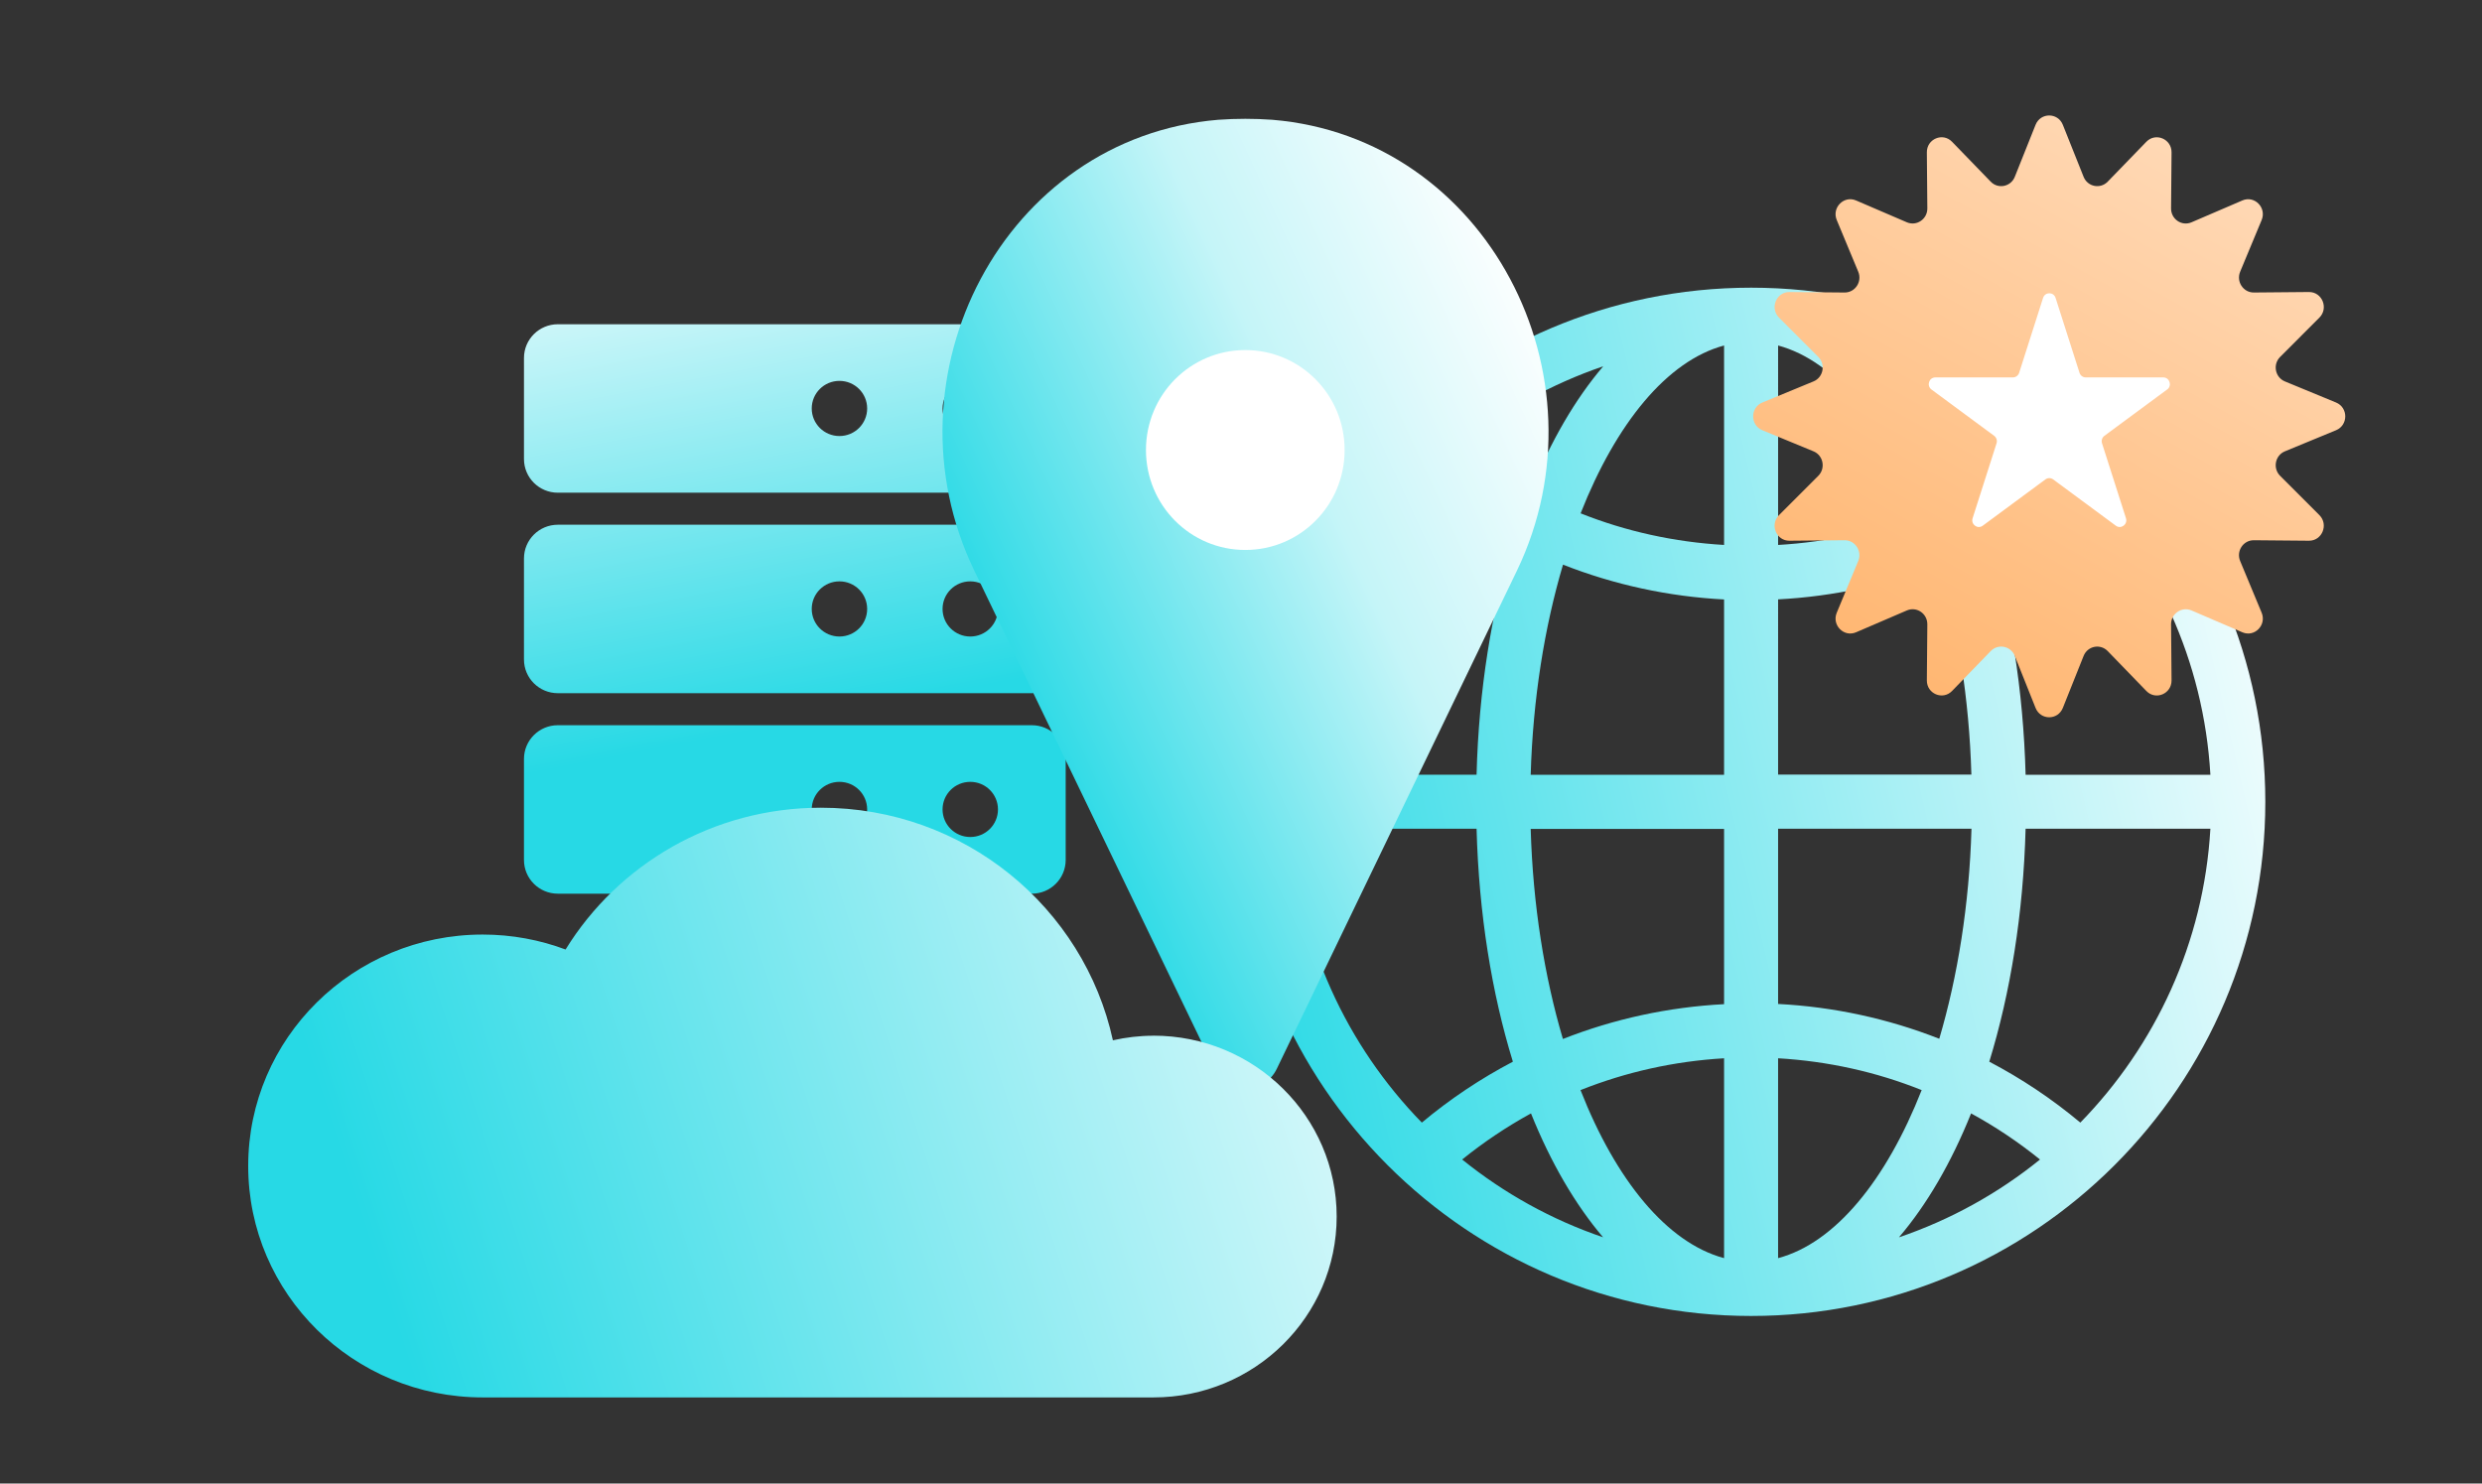 <svg width="368" height="220" fill="none" xmlns="http://www.w3.org/2000/svg">
  <rect width="100%" height="100%" fill="#333333" stroke="none"/>
  <mask id="a" style="mask-type:alpha" maskUnits="userSpaceOnUse" x="0" y="0" width="368" height="220">
    <path fill="#D9D9D9" d="M0 .184h368v219.632H0z"/>
  </mask>
  <g mask="url(#a)">
    <path d="M152.987 48.083H82.708c-2.769 0-5.019 2.24-5.019 4.995v14.991c0 2.761 2.25 4.995 5.019 4.995h70.279c2.774 0 5.019-2.24 5.019-4.995V53.078c0-2.761-2.25-4.995-5.019-4.995Zm-28.524 16.578c-2.267 0-4.109-1.828-4.109-4.09 0-2.262 1.837-4.09 4.109-4.09 2.272 0 4.109 1.828 4.109 4.09s-1.837 4.09-4.109 4.09Zm19.397 0c-2.267 0-4.109-1.828-4.109-4.09 0-2.262 1.836-4.09 4.109-4.09 2.272 0 4.108 1.828 4.108 4.09s-1.836 4.09-4.108 4.09Zm9.127 13.152H82.708c-2.774 0-5.019 2.24-5.019 4.995v14.991c0 2.761 2.25 4.995 5.019 4.995h70.279c2.774 0 5.019-2.24 5.019-4.995V82.808c0-2.761-2.25-4.995-5.019-4.995Zm-28.524 16.578c-2.267 0-4.109-1.828-4.109-4.09 0-2.262 1.837-4.09 4.109-4.09 2.272 0 4.109 1.828 4.109 4.09s-1.837 4.09-4.109 4.09Zm19.397 0c-2.267 0-4.109-1.828-4.109-4.09 0-2.262 1.836-4.09 4.109-4.09 2.272 0 4.108 1.828 4.108 4.09s-1.836 4.09-4.108 4.09Zm9.127 13.152H82.708c-2.774 0-5.019 2.24-5.019 4.995v14.992c0 2.761 2.25 4.995 5.019 4.995h70.279c2.774 0 5.019-2.24 5.019-4.995v-14.992c0-2.761-2.25-4.995-5.019-4.995Zm-28.524 16.578c-2.267 0-4.109-1.828-4.109-4.09 0-2.261 1.837-4.089 4.109-4.089 2.272 0 4.109 1.828 4.109 4.089 0 2.262-1.837 4.09-4.109 4.09Zm19.397 0c-2.267 0-4.109-1.828-4.109-4.09 0-2.261 1.836-4.089 4.109-4.089 2.272 0 4.108 1.828 4.108 4.089 0 2.262-1.836 4.09-4.108 4.09Z" fill="url(#b)"/>
    <path d="M259.63 42.661c-42.037 0-76.242 34.205-76.242 76.242 0 42.038 34.205 76.243 76.242 76.243 42.038 0 76.243-34.205 76.243-76.243 0-42.037-34.205-76.242-76.243-76.242Zm68.1 72.238h-27.397c-.341-12.638-2.255-24.371-5.385-34.562 4.777-2.507 9.316-5.503 13.513-9.019 11.125 11.407 18.29 26.67 19.269 43.581Zm-64.095-63.665c8.455 2.269 16.035 11.555 21.286 24.905-6.749 2.685-13.914 4.242-21.286 4.673V51.234Zm17.919 3.085c7.654 2.611 14.714 6.527 20.87 11.511-3.204 2.596-6.615 4.865-10.205 6.809-2.922-7.268-6.542-13.469-10.68-18.334l.015.015Zm-25.929-3.085v29.577c-7.357-.43-14.536-2.002-21.27-4.687 5.251-13.335 12.815-22.621 21.27-24.89Zm-28.598 21.404c-3.575-1.958-6.986-4.228-10.19-6.809 6.17-4.984 13.216-8.9 20.87-11.511-4.139 4.85-7.758 11.066-10.68 18.319Zm28.598 16.257v26.003h-28.672c.326-11.274 2.047-21.909 4.791-31.165 7.58 2.982 15.634 4.732 23.881 5.162Zm0 34.012v26.003c-8.262.43-16.316 2.181-23.896 5.162-2.744-9.256-4.45-19.891-4.776-31.15h28.672v-.015Zm0 34.028v29.637c-8.469-2.27-16.049-11.57-21.285-24.92 6.734-2.685 13.913-4.287 21.285-4.717Zm-17.918 26.551c-7.669-2.61-14.73-6.541-20.915-11.54 3.219-2.596 6.63-4.88 10.205-6.838 2.922 7.283 6.557 13.513 10.695 18.378h.015Zm25.928 3.086v-29.637c7.372.43 14.552 2.017 21.286 4.717-5.251 13.35-12.816 22.665-21.286 24.92Zm28.614-21.464c3.589 1.958 7.001 4.242 10.22 6.838-6.171 4.999-13.246 8.93-20.915 11.54 4.153-4.865 7.772-11.095 10.695-18.378Zm-28.614-16.213v-26.002h28.673c-.326 11.273-2.047 21.908-4.776 31.149-7.565-2.981-15.62-4.731-23.882-5.162l-.015.015Zm0-34.012V88.881c8.262-.43 16.317-2.18 23.882-5.162 2.744 9.256 4.45 19.891 4.776 31.15h-28.672l.014.015Zm-52.836-43.58c4.198 3.501 8.737 6.512 13.513 9.019-3.129 10.19-5.058 21.924-5.384 34.562h-27.397c.979-16.91 8.158-32.173 19.268-43.58Zm-19.268 51.59h27.397c.341 12.638 2.255 24.371 5.384 34.546-4.776 2.507-9.3 5.518-13.498 9.034-11.125-11.407-18.289-26.67-19.283-43.58Zm116.916 43.58c-4.198-3.516-8.722-6.527-13.499-9.034 3.13-10.19 5.044-21.908 5.385-34.546h27.397c-.979 16.91-8.159 32.173-19.283 43.58Z" fill="url(#c)"/>
    <path fill="#fff" d="M163.934 42.864h40.652v39.749H163.934z"/>
    <path d="M188.641 17.761c-1.335-.096-2.67-.144-4.004-.144-1.335 0-2.669.048-4.004.144-31.791 2.638-50.093 37.988-36.175 66.863l35.603 73.865c1.859 3.885 7.388 3.885 9.247 0l35.604-73.865c13.869-28.875-4.481-64.225-36.271-66.863Zm-4.004 63.793c-8.15 0-14.728-6.619-14.728-14.821 0-8.202 6.578-14.821 14.728-14.821 8.15 0 14.728 6.619 14.728 14.821 0 8.202-6.578 14.821-14.728 14.821Z" fill="url(#d)"/>
    <path fill="#fff" d="M283.217 42.345h40.256v38.316H283.217z"/>
    <path d="m346.364 59.691-7.588-3.131c-1.453-.598-1.826-2.515-.709-3.631l5.824-5.829c1.399-1.398.414-3.814-1.549-3.796l-8.171.073c-1.567.012-2.636-1.611-2.03-3.082l3.188-7.666c.763-1.831-1.056-3.68-2.857-2.905l-7.541 3.241c-1.447.623-3.044-.464-3.032-2.063l.072-8.307c.018-1.99-2.36-2.991-3.734-1.575l-5.734 5.92c-1.099 1.135-2.984.757-3.572-.72l-3.08-7.715c-.739-1.843-3.302-1.843-4.041 0l-3.08 7.715c-.588 1.477-2.473 1.855-3.572.72l-5.734-5.92c-1.375-1.422-3.752-.421-3.734 1.575l.072 8.307c.012 1.593-1.585 2.679-3.032 2.063l-7.541-3.241c-1.801-.775-3.62 1.074-2.858 2.905l3.188 7.666c.613 1.471-.456 3.094-2.029 3.082l-8.171-.073c-1.957-.018-2.942 2.399-1.549 3.796l5.824 5.829c1.116 1.117.744 3.033-.709 3.631l-7.589 3.131c-1.813.751-1.813 3.357 0 4.107l7.589 3.131c1.453.598 1.825 2.515.709 3.631l-5.824 5.829c-1.399 1.398-.414 3.815 1.549 3.796l8.171-.073c1.567-.012 2.636 1.611 2.029 3.082l-3.188 7.666c-.762 1.831 1.057 3.68 2.858 2.905l7.541-3.241c1.447-.623 3.044.464 3.032 2.063l-.072 8.307c-.018 1.99 2.359 2.991 3.734 1.575l5.734-5.92c1.099-1.135 2.984-.757 3.572.72l3.08 7.714c.739 1.844 3.302 1.844 4.041 0l3.08-7.714c.588-1.477 2.473-1.855 3.572-.72l5.734 5.92c1.374 1.422 3.752.421 3.734-1.575l-.072-8.307c-.012-1.593 1.585-2.679 3.032-2.063l7.541 3.241c1.801.775 3.62-1.074 2.857-2.905l-3.188-7.666c-.612-1.471.457-3.094 2.03-3.082l8.171.073c1.957.018 2.942-2.399 1.549-3.796l-5.824-5.829c-1.117-1.117-.744-3.033.709-3.631l7.588-3.131c1.814-.751 1.814-3.357 0-4.107Zm-25.053-1.929-9.294 6.866c-.343.25-.487.702-.355 1.111l3.549 11.108c.294.915-.739 1.672-1.501 1.111l-9.294-6.866c-.342-.25-.805-.25-1.147 0l-9.294 6.866c-.762.568-1.795-.195-1.501-1.111l3.548-11.108c.132-.409-.012-.855-.354-1.111l-9.294-6.866c-.762-.568-.372-1.794.577-1.794h11.491c.42 0 .798-.275.931-.684l3.548-11.108c.294-.915 1.561-.915 1.855 0l3.548 11.108c.132.409.505.684.931.684h11.491c.943 0 1.339 1.227.577 1.794h-.012Z" fill="url(#e)"/>
    <path d="M171.015 153.589c-2.07 0-4.076.244-6.009.678-4.296-19.714-22.039-34.491-43.291-34.491-16.039 0-30.091 8.419-37.859 21.026-3.82-1.429-7.96-2.216-12.293-2.216-19.2 0-34.763 15.365-34.763 34.32s15.563 34.319 34.763 34.319h99.452c15.005 0 27.17-12.009 27.17-26.822 0-14.813-12.165-26.823-27.17-26.823v.009Z" fill="url(#f)"/>
  </g>
  <defs>
    <linearGradient id="b" x1="131.137" y1="106.203" x2="114.565" y2="20.735" gradientUnits="userSpaceOnUse">
      <stop offset=".019" stop-color="#27D9E5"/>
      <stop offset="1" stop-color="#fff"/>
    </linearGradient>
    <linearGradient id="c" x1="174.362" y1="125.771" x2="346.679" y2="85.467" gradientUnits="userSpaceOnUse">
      <stop stop-color="#27D9E5"/>
      <stop offset="1" stop-color="#fff"/>
    </linearGradient>
    <linearGradient id="d" x1="163.847" y1="135.117" x2="252.635" y2="94.229" gradientUnits="userSpaceOnUse">
      <stop stop-color="#27D9E5"/>
      <stop offset=".57" stop-color="#C5F5F8"/>
      <stop offset="1" stop-color="#fff"/>
    </linearGradient>
    <linearGradient id="e" x1="276.292" y1="102.114" x2="334.052" y2="-1.455" gradientUnits="userSpaceOnUse">
      <stop stop-color="#FFB56F"/>
      <stop offset="1" stop-color="#FFE2C8"/>
    </linearGradient>
    <linearGradient id="f" x1="64.093" y1="213.391" x2="234.54" y2="158.082" gradientUnits="userSpaceOnUse">
      <stop stop-color="#27D9E5"/>
      <stop offset="1" stop-color="#fff"/>
    </linearGradient>
  </defs>
</svg>
